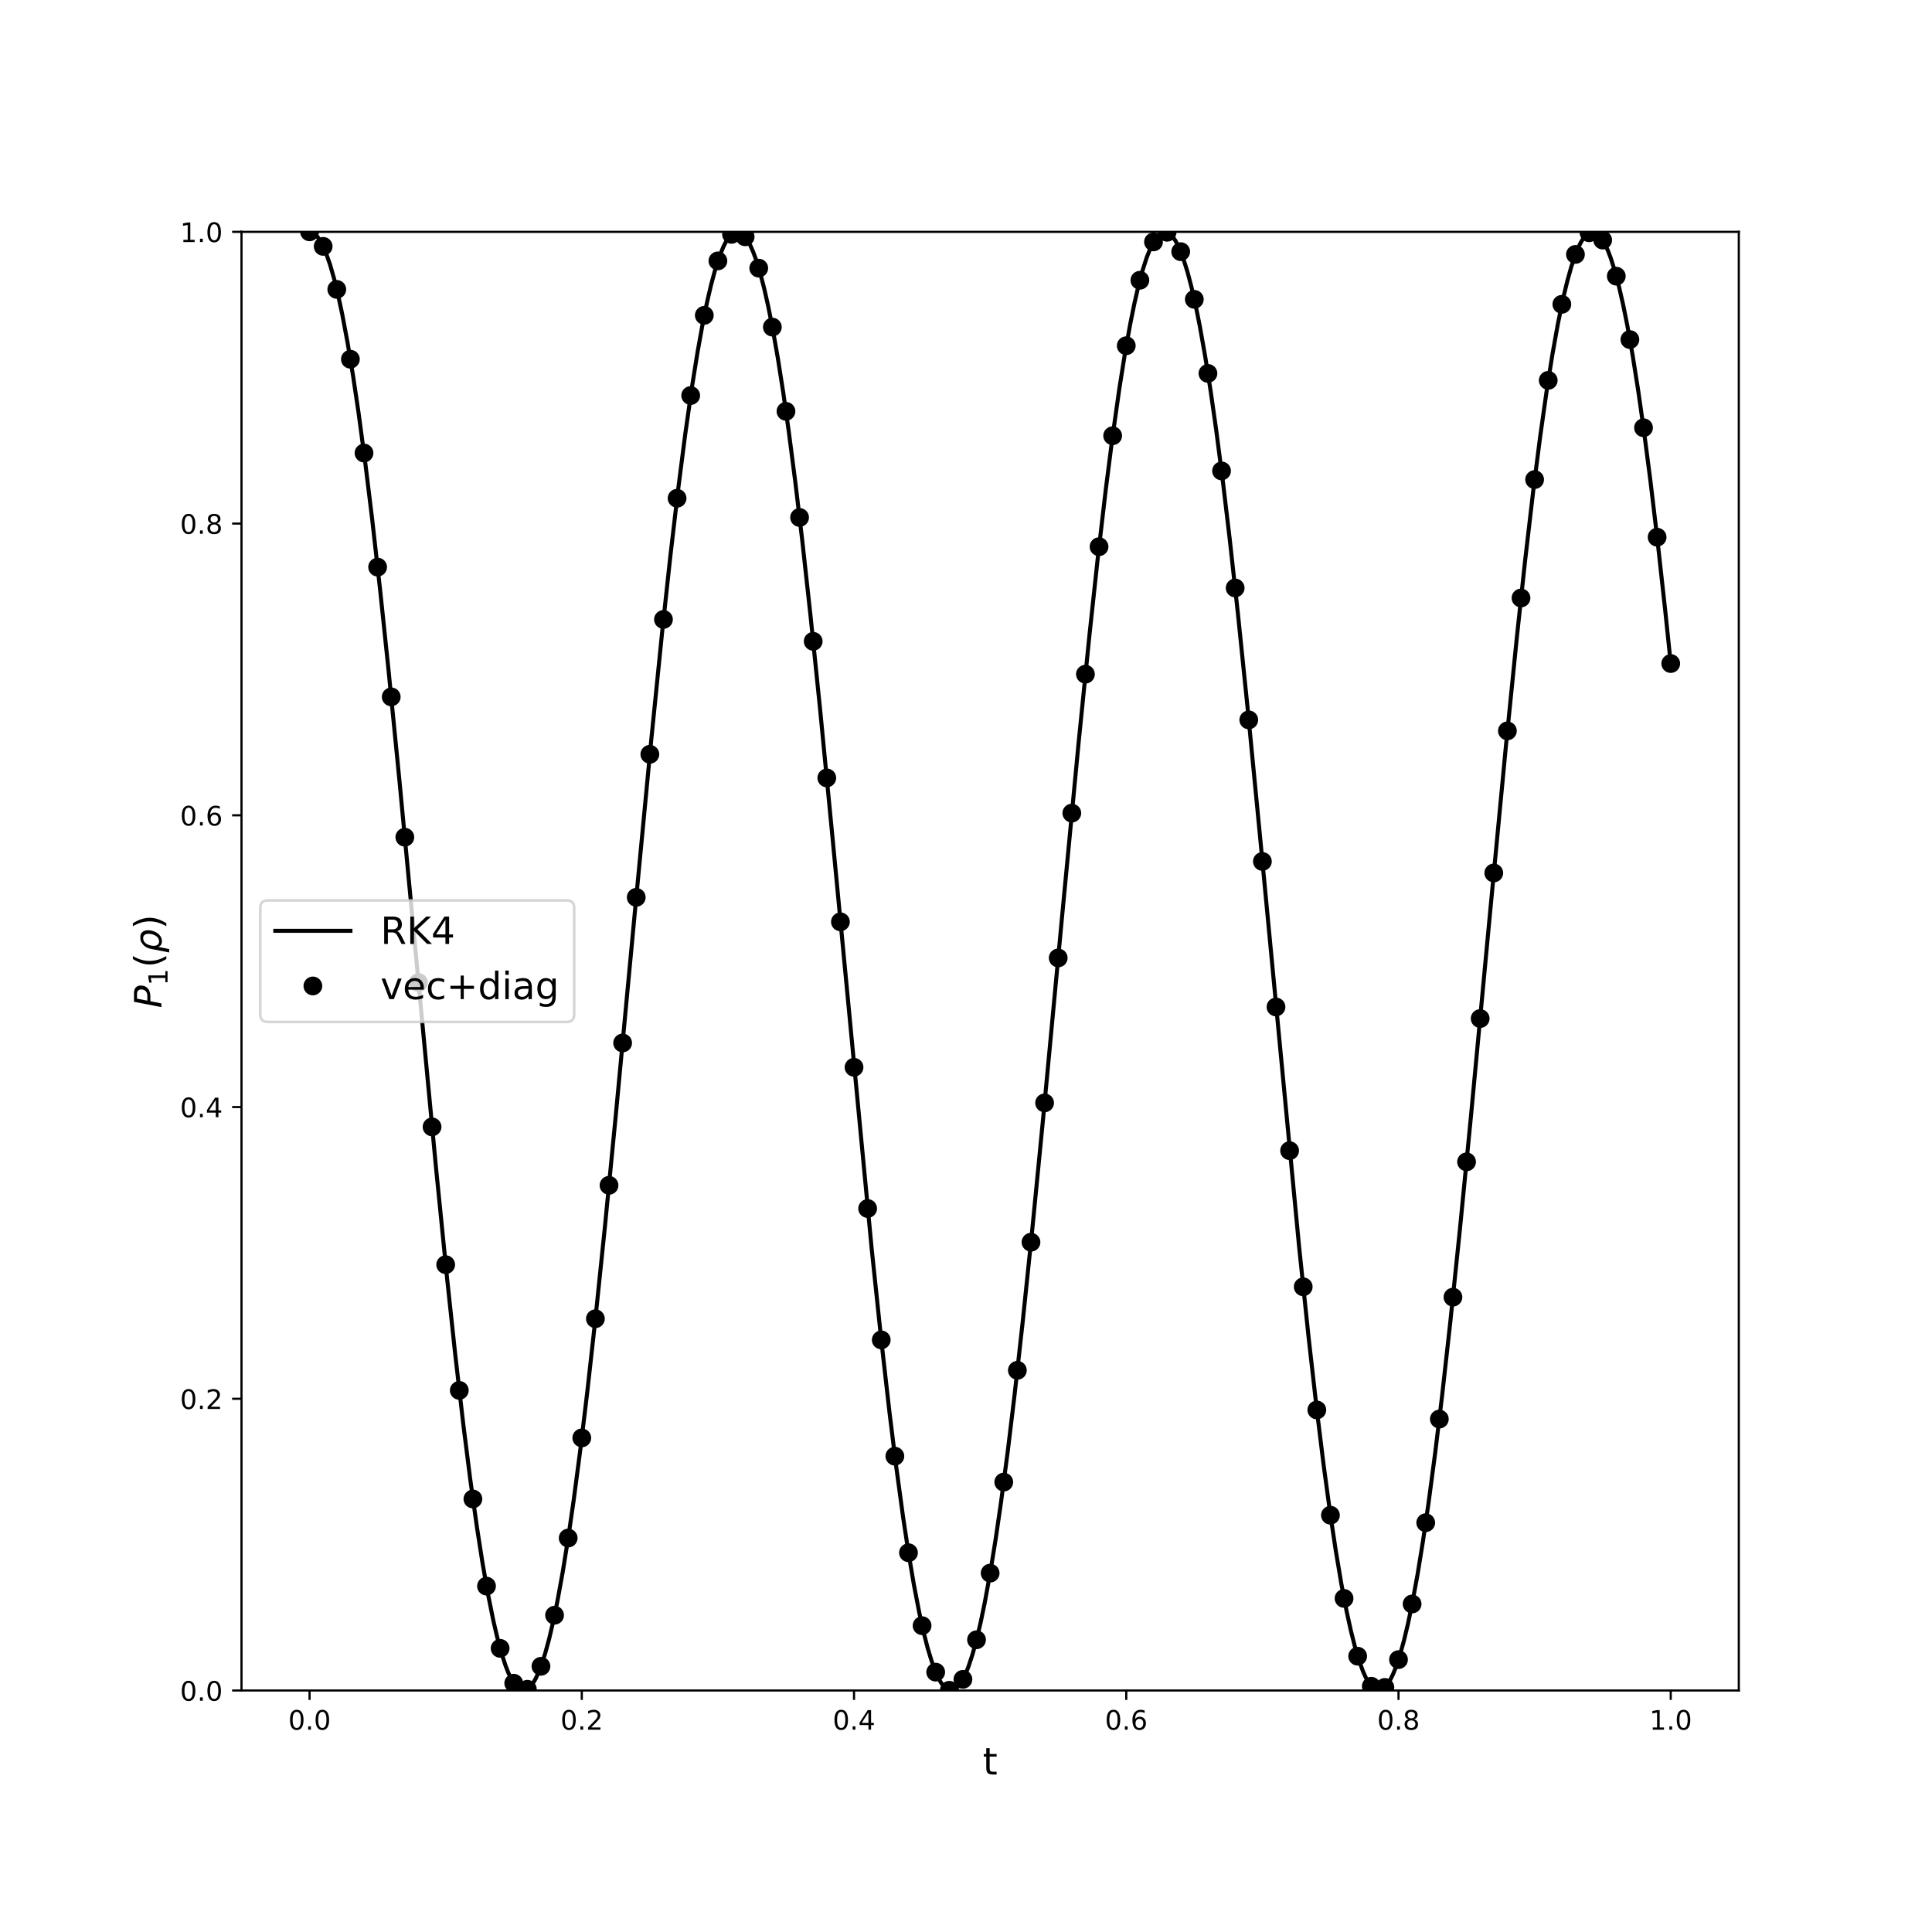 <?xml version="1.0" encoding="utf-8" standalone="no"?>
<!DOCTYPE svg PUBLIC "-//W3C//DTD SVG 1.1//EN"
  "http://www.w3.org/Graphics/SVG/1.1/DTD/svg11.dtd">
<!-- Created with matplotlib (https://matplotlib.org/) -->
<svg height="720pt" version="1.1" viewBox="0 0 720 720" width="720pt" xmlns="http://www.w3.org/2000/svg" xmlns:xlink="http://www.w3.org/1999/xlink">
 <defs>
  <style type="text/css">
*{stroke-linecap:butt;stroke-linejoin:round;}
  </style>
 </defs>
 <g id="figure_1">
  <g id="patch_1">
   <path d="M 0 720 
L 720 720 
L 720 0 
L 0 0 
z
" style="fill:#ffffff;"/>
  </g>
  <g id="axes_1">
   <g id="patch_2">
    <path d="M 90 630 
L 648 630 
L 648 86.4 
L 90 86.4 
z
" style="fill:#ffffff;"/>
   </g>
   <g id="matplotlib.axis_1">
    <g id="xtick_1">
     <g id="line2d_1">
      <defs>
       <path d="M 0 0 
L 0 3.5 
" id="m612bfecbbe" style="stroke:#000000;stroke-width:0.8;"/>
      </defs>
      <g>
       <use style="stroke:#000000;stroke-width:0.8;" x="115.364" xlink:href="#m612bfecbbe" y="630"/>
      </g>
     </g>
     <g id="text_1">
      <!-- 0.0 -->
      <defs>
       <path d="M 31.781 66.406 
Q 24.172 66.406 20.328 58.906 
Q 16.5 51.422 16.5 36.375 
Q 16.5 21.391 20.328 13.891 
Q 24.172 6.391 31.781 6.391 
Q 39.453 6.391 43.281 13.891 
Q 47.125 21.391 47.125 36.375 
Q 47.125 51.422 43.281 58.906 
Q 39.453 66.406 31.781 66.406 
z
M 31.781 74.219 
Q 44.047 74.219 50.516 64.516 
Q 56.984 54.828 56.984 36.375 
Q 56.984 17.969 50.516 8.266 
Q 44.047 -1.422 31.781 -1.422 
Q 19.531 -1.422 13.062 8.266 
Q 6.594 17.969 6.594 36.375 
Q 6.594 54.828 13.062 64.516 
Q 19.531 74.219 31.781 74.219 
z
" id="DejaVuSans-48"/>
       <path d="M 10.688 12.406 
L 21 12.406 
L 21 0 
L 10.688 0 
z
" id="DejaVuSans-46"/>
      </defs>
      <g transform="translate(107.412 644.598)scale(0.1 -0.1)">
       <use xlink:href="#DejaVuSans-48"/>
       <use x="63.623" xlink:href="#DejaVuSans-46"/>
       <use x="95.41" xlink:href="#DejaVuSans-48"/>
      </g>
     </g>
    </g>
    <g id="xtick_2">
     <g id="line2d_2">
      <g>
       <use style="stroke:#000000;stroke-width:0.8;" x="216.818" xlink:href="#m612bfecbbe" y="630"/>
      </g>
     </g>
     <g id="text_2">
      <!-- 0.2 -->
      <defs>
       <path d="M 19.188 8.297 
L 53.609 8.297 
L 53.609 0 
L 7.328 0 
L 7.328 8.297 
Q 12.938 14.109 22.625 23.891 
Q 32.328 33.688 34.812 36.531 
Q 39.547 41.844 41.422 45.531 
Q 43.312 49.219 43.312 52.781 
Q 43.312 58.594 39.234 62.25 
Q 35.156 65.922 28.609 65.922 
Q 23.969 65.922 18.812 64.312 
Q 13.672 62.703 7.812 59.422 
L 7.812 69.391 
Q 13.766 71.781 18.938 73 
Q 24.125 74.219 28.422 74.219 
Q 39.75 74.219 46.484 68.547 
Q 53.219 62.891 53.219 53.422 
Q 53.219 48.922 51.531 44.891 
Q 49.859 40.875 45.406 35.406 
Q 44.188 33.984 37.641 27.219 
Q 31.109 20.453 19.188 8.297 
z
" id="DejaVuSans-50"/>
      </defs>
      <g transform="translate(208.867 644.598)scale(0.1 -0.1)">
       <use xlink:href="#DejaVuSans-48"/>
       <use x="63.623" xlink:href="#DejaVuSans-46"/>
       <use x="95.41" xlink:href="#DejaVuSans-50"/>
      </g>
     </g>
    </g>
    <g id="xtick_3">
     <g id="line2d_3">
      <g>
       <use style="stroke:#000000;stroke-width:0.8;" x="318.273" xlink:href="#m612bfecbbe" y="630"/>
      </g>
     </g>
     <g id="text_3">
      <!-- 0.4 -->
      <defs>
       <path d="M 37.797 64.312 
L 12.891 25.391 
L 37.797 25.391 
z
M 35.203 72.906 
L 47.609 72.906 
L 47.609 25.391 
L 58.016 25.391 
L 58.016 17.188 
L 47.609 17.188 
L 47.609 0 
L 37.797 0 
L 37.797 17.188 
L 4.891 17.188 
L 4.891 26.703 
z
" id="DejaVuSans-52"/>
      </defs>
      <g transform="translate(310.321 644.598)scale(0.1 -0.1)">
       <use xlink:href="#DejaVuSans-48"/>
       <use x="63.623" xlink:href="#DejaVuSans-46"/>
       <use x="95.41" xlink:href="#DejaVuSans-52"/>
      </g>
     </g>
    </g>
    <g id="xtick_4">
     <g id="line2d_4">
      <g>
       <use style="stroke:#000000;stroke-width:0.8;" x="419.727" xlink:href="#m612bfecbbe" y="630"/>
      </g>
     </g>
     <g id="text_4">
      <!-- 0.6 -->
      <defs>
       <path d="M 33.016 40.375 
Q 26.375 40.375 22.484 35.828 
Q 18.609 31.297 18.609 23.391 
Q 18.609 15.531 22.484 10.953 
Q 26.375 6.391 33.016 6.391 
Q 39.656 6.391 43.531 10.953 
Q 47.406 15.531 47.406 23.391 
Q 47.406 31.297 43.531 35.828 
Q 39.656 40.375 33.016 40.375 
z
M 52.594 71.297 
L 52.594 62.312 
Q 48.875 64.062 45.094 64.984 
Q 41.312 65.922 37.594 65.922 
Q 27.828 65.922 22.672 59.328 
Q 17.531 52.734 16.797 39.406 
Q 19.672 43.656 24.016 45.922 
Q 28.375 48.188 33.594 48.188 
Q 44.578 48.188 50.953 41.516 
Q 57.328 34.859 57.328 23.391 
Q 57.328 12.156 50.688 5.359 
Q 44.047 -1.422 33.016 -1.422 
Q 20.359 -1.422 13.672 8.266 
Q 6.984 17.969 6.984 36.375 
Q 6.984 53.656 15.188 63.938 
Q 23.391 74.219 37.203 74.219 
Q 40.922 74.219 44.703 73.484 
Q 48.484 72.75 52.594 71.297 
z
" id="DejaVuSans-54"/>
      </defs>
      <g transform="translate(411.776 644.598)scale(0.1 -0.1)">
       <use xlink:href="#DejaVuSans-48"/>
       <use x="63.623" xlink:href="#DejaVuSans-46"/>
       <use x="95.41" xlink:href="#DejaVuSans-54"/>
      </g>
     </g>
    </g>
    <g id="xtick_5">
     <g id="line2d_5">
      <g>
       <use style="stroke:#000000;stroke-width:0.8;" x="521.182" xlink:href="#m612bfecbbe" y="630"/>
      </g>
     </g>
     <g id="text_5">
      <!-- 0.8 -->
      <defs>
       <path d="M 31.781 34.625 
Q 24.75 34.625 20.719 30.859 
Q 16.703 27.094 16.703 20.516 
Q 16.703 13.922 20.719 10.156 
Q 24.75 6.391 31.781 6.391 
Q 38.812 6.391 42.859 10.172 
Q 46.922 13.969 46.922 20.516 
Q 46.922 27.094 42.891 30.859 
Q 38.875 34.625 31.781 34.625 
z
M 21.922 38.812 
Q 15.578 40.375 12.031 44.719 
Q 8.5 49.078 8.5 55.328 
Q 8.5 64.062 14.719 69.141 
Q 20.953 74.219 31.781 74.219 
Q 42.672 74.219 48.875 69.141 
Q 55.078 64.062 55.078 55.328 
Q 55.078 49.078 51.531 44.719 
Q 48 40.375 41.703 38.812 
Q 48.828 37.156 52.797 32.312 
Q 56.781 27.484 56.781 20.516 
Q 56.781 9.906 50.312 4.234 
Q 43.844 -1.422 31.781 -1.422 
Q 19.734 -1.422 13.25 4.234 
Q 6.781 9.906 6.781 20.516 
Q 6.781 27.484 10.781 32.312 
Q 14.797 37.156 21.922 38.812 
z
M 18.312 54.391 
Q 18.312 48.734 21.844 45.562 
Q 25.391 42.391 31.781 42.391 
Q 38.141 42.391 41.719 45.562 
Q 45.312 48.734 45.312 54.391 
Q 45.312 60.062 41.719 63.234 
Q 38.141 66.406 31.781 66.406 
Q 25.391 66.406 21.844 63.234 
Q 18.312 60.062 18.312 54.391 
z
" id="DejaVuSans-56"/>
      </defs>
      <g transform="translate(513.23 644.598)scale(0.1 -0.1)">
       <use xlink:href="#DejaVuSans-48"/>
       <use x="63.623" xlink:href="#DejaVuSans-46"/>
       <use x="95.41" xlink:href="#DejaVuSans-56"/>
      </g>
     </g>
    </g>
    <g id="xtick_6">
     <g id="line2d_6">
      <g>
       <use style="stroke:#000000;stroke-width:0.8;" x="622.636" xlink:href="#m612bfecbbe" y="630"/>
      </g>
     </g>
     <g id="text_6">
      <!-- 1.0 -->
      <defs>
       <path d="M 12.406 8.297 
L 28.516 8.297 
L 28.516 63.922 
L 10.984 60.406 
L 10.984 69.391 
L 28.422 72.906 
L 38.281 72.906 
L 38.281 8.297 
L 54.391 8.297 
L 54.391 0 
L 12.406 0 
z
" id="DejaVuSans-49"/>
      </defs>
      <g transform="translate(614.685 644.598)scale(0.1 -0.1)">
       <use xlink:href="#DejaVuSans-49"/>
       <use x="63.623" xlink:href="#DejaVuSans-46"/>
       <use x="95.41" xlink:href="#DejaVuSans-48"/>
      </g>
     </g>
    </g>
    <g id="text_7">
     <!-- t -->
     <defs>
      <path d="M 18.312 70.219 
L 18.312 54.688 
L 36.812 54.688 
L 36.812 47.703 
L 18.312 47.703 
L 18.312 18.016 
Q 18.312 11.328 20.141 9.422 
Q 21.969 7.516 27.594 7.516 
L 36.812 7.516 
L 36.812 0 
L 27.594 0 
Q 17.188 0 13.234 3.875 
Q 9.281 7.766 9.281 18.016 
L 9.281 47.703 
L 2.688 47.703 
L 2.688 54.688 
L 9.281 54.688 
L 9.281 70.219 
z
" id="DejaVuSans-116"/>
     </defs>
     <g transform="translate(366.256 661.316)scale(0.14 -0.14)">
      <use xlink:href="#DejaVuSans-116"/>
     </g>
    </g>
   </g>
   <g id="matplotlib.axis_2">
    <g id="ytick_1">
     <g id="line2d_7">
      <defs>
       <path d="M 0 0 
L -3.5 0 
" id="m721c0752c5" style="stroke:#000000;stroke-width:0.8;"/>
      </defs>
      <g>
       <use style="stroke:#000000;stroke-width:0.8;" x="90" xlink:href="#m721c0752c5" y="630"/>
      </g>
     </g>
     <g id="text_8">
      <!-- 0.0 -->
      <g transform="translate(67.097 633.799)scale(0.1 -0.1)">
       <use xlink:href="#DejaVuSans-48"/>
       <use x="63.623" xlink:href="#DejaVuSans-46"/>
       <use x="95.41" xlink:href="#DejaVuSans-48"/>
      </g>
     </g>
    </g>
    <g id="ytick_2">
     <g id="line2d_8">
      <g>
       <use style="stroke:#000000;stroke-width:0.8;" x="90" xlink:href="#m721c0752c5" y="521.28"/>
      </g>
     </g>
     <g id="text_9">
      <!-- 0.2 -->
      <g transform="translate(67.097 525.079)scale(0.1 -0.1)">
       <use xlink:href="#DejaVuSans-48"/>
       <use x="63.623" xlink:href="#DejaVuSans-46"/>
       <use x="95.41" xlink:href="#DejaVuSans-50"/>
      </g>
     </g>
    </g>
    <g id="ytick_3">
     <g id="line2d_9">
      <g>
       <use style="stroke:#000000;stroke-width:0.8;" x="90" xlink:href="#m721c0752c5" y="412.56"/>
      </g>
     </g>
     <g id="text_10">
      <!-- 0.4 -->
      <g transform="translate(67.097 416.359)scale(0.1 -0.1)">
       <use xlink:href="#DejaVuSans-48"/>
       <use x="63.623" xlink:href="#DejaVuSans-46"/>
       <use x="95.41" xlink:href="#DejaVuSans-52"/>
      </g>
     </g>
    </g>
    <g id="ytick_4">
     <g id="line2d_10">
      <g>
       <use style="stroke:#000000;stroke-width:0.8;" x="90" xlink:href="#m721c0752c5" y="303.84"/>
      </g>
     </g>
     <g id="text_11">
      <!-- 0.6 -->
      <g transform="translate(67.097 307.639)scale(0.1 -0.1)">
       <use xlink:href="#DejaVuSans-48"/>
       <use x="63.623" xlink:href="#DejaVuSans-46"/>
       <use x="95.41" xlink:href="#DejaVuSans-54"/>
      </g>
     </g>
    </g>
    <g id="ytick_5">
     <g id="line2d_11">
      <g>
       <use style="stroke:#000000;stroke-width:0.8;" x="90" xlink:href="#m721c0752c5" y="195.12"/>
      </g>
     </g>
     <g id="text_12">
      <!-- 0.8 -->
      <g transform="translate(67.097 198.919)scale(0.1 -0.1)">
       <use xlink:href="#DejaVuSans-48"/>
       <use x="63.623" xlink:href="#DejaVuSans-46"/>
       <use x="95.41" xlink:href="#DejaVuSans-56"/>
      </g>
     </g>
    </g>
    <g id="ytick_6">
     <g id="line2d_12">
      <g>
       <use style="stroke:#000000;stroke-width:0.8;" x="90" xlink:href="#m721c0752c5" y="86.4"/>
      </g>
     </g>
     <g id="text_13">
      <!-- 1.0 -->
      <g transform="translate(67.097 90.199)scale(0.1 -0.1)">
       <use xlink:href="#DejaVuSans-49"/>
       <use x="63.623" xlink:href="#DejaVuSans-46"/>
       <use x="95.41" xlink:href="#DejaVuSans-48"/>
      </g>
     </g>
    </g>
    <g id="text_14">
     <!-- $P_1(\rho)$ -->
     <defs>
      <path d="M 16.891 72.906 
L 39.703 72.906 
Q 49.656 72.906 54.875 68.266 
Q 60.109 63.625 60.109 54.688 
Q 60.109 42.672 52.391 35.984 
Q 44.672 29.297 30.719 29.297 
L 18.312 29.297 
L 12.594 0 
L 2.688 0 
z
M 25.203 64.797 
L 19.922 37.406 
L 32.328 37.406 
Q 40.719 37.406 45.203 41.703 
Q 49.703 46 49.703 54 
Q 49.703 59.125 46.656 61.953 
Q 43.609 64.797 38.094 64.797 
z
" id="DejaVuSans-Oblique-80"/>
      <path d="M 31 75.875 
Q 24.469 64.656 21.281 53.656 
Q 18.109 42.672 18.109 31.391 
Q 18.109 20.125 21.312 9.062 
Q 24.516 -2 31 -13.188 
L 23.188 -13.188 
Q 15.875 -1.703 12.234 9.375 
Q 8.594 20.453 8.594 31.391 
Q 8.594 42.281 12.203 53.312 
Q 15.828 64.359 23.188 75.875 
z
" id="DejaVuSans-40"/>
      <path d="M 18.797 44.922 
Q 22.703 49.906 30.953 54.297 
Q 34.188 56 43.062 56 
Q 53.031 56 57.719 48.094 
Q 62.406 40.188 59.906 27.297 
Q 57.375 14.406 49.609 6.484 
Q 41.844 -1.422 31.891 -1.422 
Q 25.875 -1.422 22.016 0.984 
Q 18.172 3.328 16.312 8.203 
L 10.641 -20.797 
L 1.609 -20.797 
L 10.891 26.812 
Q 13.094 38.094 18.797 44.922 
z
M 50.594 27.297 
Q 52.484 37.203 49.516 42.875 
Q 46.531 48.484 39.406 48.484 
Q 32.281 48.484 27.094 42.875 
Q 21.922 37.203 20.016 27.297 
Q 18.062 17.391 21.047 11.719 
Q 24.031 6.109 31.156 6.109 
Q 38.281 6.109 43.453 11.719 
Q 48.641 17.391 50.594 27.297 
z
" id="DejaVuSans-Oblique-961"/>
      <path d="M 8.016 75.875 
L 15.828 75.875 
Q 23.141 64.359 26.781 53.312 
Q 30.422 42.281 30.422 31.391 
Q 30.422 20.453 26.781 9.375 
Q 23.141 -1.703 15.828 -13.188 
L 8.016 -13.188 
Q 14.5 -2 17.703 9.062 
Q 20.906 20.125 20.906 31.391 
Q 20.906 42.672 17.703 53.656 
Q 14.5 64.656 8.016 75.875 
z
" id="DejaVuSans-41"/>
     </defs>
     <g transform="translate(60.157 375.7)rotate(-90)scale(0.14 -0.14)">
      <use transform="translate(0 0.125)" xlink:href="#DejaVuSans-Oblique-80"/>
      <use transform="translate(60.303 -16.281)scale(0.7)" xlink:href="#DejaVuSans-49"/>
      <use transform="translate(107.573 0.125)" xlink:href="#DejaVuSans-40"/>
      <use transform="translate(146.587 0.125)" xlink:href="#DejaVuSans-Oblique-961"/>
      <use transform="translate(210.063 0.125)" xlink:href="#DejaVuSans-41"/>
     </g>
    </g>
   </g>
   <g id="line2d_13">
    <path clip-path="url(#pa992b25afa)" d="M 115.364 86.4 
L 116.378 86.617 
L 117.393 87.269 
L 118.407 88.355 
L 119.422 89.872 
L 120.436 91.818 
L 121.451 94.19 
L 122.973 98.54 
L 124.495 103.823 
L 126.016 110.022 
L 127.538 117.115 
L 129.567 127.916 
L 131.596 140.19 
L 133.625 153.859 
L 136.162 172.772 
L 138.698 193.538 
L 141.742 220.609 
L 144.785 249.66 
L 148.844 290.746 
L 154.424 349.831 
L 162.54 435.714 
L 166.598 476.229 
L 169.642 504.69 
L 172.685 531.044 
L 175.222 551.122 
L 177.758 569.272 
L 179.787 582.282 
L 181.816 593.858 
L 183.845 603.927 
L 185.367 610.45 
L 186.889 616.066 
L 188.411 620.753 
L 189.425 623.354 
L 190.44 625.531 
L 191.455 627.28 
L 192.469 628.599 
L 193.484 629.485 
L 194.498 629.937 
L 195.513 629.954 
L 196.527 629.537 
L 197.542 628.685 
L 198.556 627.401 
L 199.571 625.686 
L 200.585 623.543 
L 201.6 620.976 
L 203.122 616.338 
L 204.644 610.771 
L 206.165 604.296 
L 207.687 596.934 
L 209.716 585.787 
L 211.745 573.185 
L 213.775 559.207 
L 216.311 539.939 
L 218.847 518.854 
L 221.891 491.453 
L 225.442 457.092 
L 229.5 415.494 
L 236.602 339.837 
L 242.689 275.904 
L 246.747 235.685 
L 249.791 207.521 
L 252.835 181.525 
L 255.371 161.787 
L 257.907 144.012 
L 259.936 131.325 
L 261.965 120.089 
L 263.487 112.659 
L 265.009 106.111 
L 266.531 100.471 
L 268.053 95.759 
L 269.575 91.991 
L 270.589 90.011 
L 271.604 88.46 
L 272.618 87.34 
L 273.633 86.653 
L 274.647 86.401 
L 275.662 86.584 
L 276.676 87.201 
L 277.691 88.252 
L 278.705 89.735 
L 279.72 91.647 
L 280.735 93.986 
L 281.749 96.747 
L 283.271 101.672 
L 284.793 107.52 
L 286.315 114.27 
L 287.836 121.898 
L 289.865 133.386 
L 291.895 146.312 
L 293.924 160.594 
L 296.46 180.212 
L 298.996 201.609 
L 302.04 229.33 
L 305.591 263.985 
L 310.156 311.15 
L 324.867 465.549 
L 328.418 499.343 
L 331.462 526.134 
L 333.998 546.631 
L 336.535 565.245 
L 338.564 578.655 
L 340.593 590.655 
L 342.622 601.168 
L 344.144 608.036 
L 345.665 614.005 
L 347.187 619.053 
L 348.709 623.162 
L 349.724 625.373 
L 350.738 627.156 
L 351.753 628.509 
L 352.767 629.43 
L 353.782 629.917 
L 354.796 629.969 
L 355.811 629.586 
L 356.825 628.769 
L 357.84 627.519 
L 358.855 625.838 
L 359.869 623.729 
L 360.884 621.196 
L 362.405 616.608 
L 363.927 611.09 
L 365.449 604.662 
L 366.971 597.347 
L 369 586.26 
L 371.029 573.714 
L 373.058 559.789 
L 375.595 540.581 
L 378.131 519.551 
L 381.175 492.207 
L 384.725 457.898 
L 388.784 416.34 
L 395.885 340.701 
L 401.973 276.729 
L 406.031 236.458 
L 409.075 208.242 
L 412.118 182.183 
L 414.655 162.386 
L 417.191 144.546 
L 419.22 131.803 
L 421.249 120.508 
L 422.771 113.031 
L 424.293 106.436 
L 425.815 100.748 
L 427.336 95.986 
L 428.858 92.167 
L 429.873 90.153 
L 430.887 88.567 
L 431.902 87.413 
L 432.916 86.692 
L 433.931 86.406 
L 434.945 86.554 
L 435.96 87.136 
L 436.975 88.153 
L 437.989 89.601 
L 439.004 91.479 
L 440.018 93.784 
L 441.033 96.512 
L 442.555 101.387 
L 444.076 107.186 
L 445.598 113.889 
L 447.12 121.471 
L 449.149 132.901 
L 451.178 145.771 
L 453.207 160.001 
L 455.744 179.559 
L 458.28 200.902 
L 461.324 228.568 
L 464.875 263.173 
L 469.44 310.298 
L 484.151 464.753 
L 487.702 498.602 
L 490.745 525.453 
L 493.282 546.006 
L 495.818 564.683 
L 497.847 578.148 
L 499.876 590.205 
L 501.905 600.778 
L 503.427 607.694 
L 504.949 613.711 
L 506.471 618.808 
L 507.993 622.968 
L 509.007 625.213 
L 510.022 627.03 
L 511.036 628.417 
L 512.051 629.373 
L 513.065 629.894 
L 514.08 629.98 
L 515.095 629.632 
L 516.109 628.85 
L 517.124 627.634 
L 518.138 625.988 
L 519.153 623.913 
L 520.167 621.413 
L 521.689 616.875 
L 523.211 611.406 
L 524.733 605.026 
L 526.255 597.757 
L 528.284 586.729 
L 530.313 574.24 
L 532.342 560.369 
L 534.878 541.222 
L 537.415 520.247 
L 540.458 492.959 
L 544.009 458.703 
L 548.067 417.186 
L 555.169 341.565 
L 561.256 277.556 
L 565.315 237.233 
L 568.358 208.965 
L 571.402 182.844 
L 573.938 162.988 
L 576.475 145.082 
L 578.504 132.283 
L 580.533 120.929 
L 582.562 111.093 
L 584.084 104.75 
L 585.605 99.319 
L 587.127 94.82 
L 588.142 92.346 
L 589.156 90.298 
L 590.171 88.678 
L 591.185 87.489 
L 592.2 86.734 
L 593.215 86.412 
L 594.229 86.526 
L 595.244 87.074 
L 596.258 88.056 
L 597.273 89.47 
L 598.287 91.314 
L 599.302 93.585 
L 600.316 96.279 
L 601.838 101.105 
L 603.36 106.856 
L 604.882 113.511 
L 606.404 121.047 
L 608.433 132.417 
L 610.462 145.232 
L 612.491 159.409 
L 615.027 178.907 
L 617.564 200.197 
L 620.607 227.808 
L 622.636 247.283 
L 622.636 247.283 
" style="fill:none;stroke:#000000;stroke-linecap:square;stroke-width:1.5;"/>
   </g>
   <g id="line2d_14">
    <defs>
     <path d="M 0 3 
C 0.796 3 1.559 2.684 2.121 2.121 
C 2.684 1.559 3 0.796 3 0 
C 3 -0.796 2.684 -1.559 2.121 -2.121 
C 1.559 -2.684 0.796 -3 0 -3 
C -0.796 -3 -1.559 -2.684 -2.121 -2.121 
C -2.684 -1.559 -3 -0.796 -3 0 
C -3 0.796 -2.684 1.559 -2.121 2.121 
C -1.559 2.684 -0.796 3 0 3 
z
" id="me3d1d64c4e" style="stroke:#000000;"/>
    </defs>
    <g clip-path="url(#pa992b25afa)">
     <use style="stroke:#000000;" x="115.364" xlink:href="#me3d1d64c4e" y="86.4"/>
     <use style="stroke:#000000;" x="120.436" xlink:href="#me3d1d64c4e" y="91.818"/>
     <use style="stroke:#000000;" x="125.509" xlink:href="#me3d1d64c4e" y="107.856"/>
     <use style="stroke:#000000;" x="130.582" xlink:href="#me3d1d64c4e" y="133.874"/>
     <use style="stroke:#000000;" x="135.655" xlink:href="#me3d1d64c4e" y="168.835"/>
     <use style="stroke:#000000;" x="140.727" xlink:href="#me3d1d64c4e" y="211.346"/>
     <use style="stroke:#000000;" x="145.8" xlink:href="#me3d1d64c4e" y="259.711"/>
     <use style="stroke:#000000;" x="150.873" xlink:href="#me3d1d64c4e" y="312.003"/>
     <use style="stroke:#000000;" x="155.945" xlink:href="#me3d1d64c4e" y="366.136"/>
     <use style="stroke:#000000;" x="161.018" xlink:href="#me3d1d64c4e" y="419.954"/>
     <use style="stroke:#000000;" x="166.091" xlink:href="#me3d1d64c4e" y="471.309"/>
     <use style="stroke:#000000;" x="171.164" xlink:href="#me3d1d64c4e" y="518.155"/>
     <use style="stroke:#000000;" x="176.236" xlink:href="#me3d1d64c4e" y="558.624"/>
     <use style="stroke:#000000;" x="181.309" xlink:href="#me3d1d64c4e" y="591.102"/>
     <use style="stroke:#000000;" x="186.382" xlink:href="#me3d1d64c4e" y="614.296"/>
     <use style="stroke:#000000;" x="191.455" xlink:href="#me3d1d64c4e" y="627.28"/>
     <use style="stroke:#000000;" x="196.527" xlink:href="#me3d1d64c4e" y="629.537"/>
     <use style="stroke:#000000;" x="201.6" xlink:href="#me3d1d64c4e" y="620.976"/>
     <use style="stroke:#000000;" x="206.673" xlink:href="#me3d1d64c4e" y="601.939"/>
     <use style="stroke:#000000;" x="211.745" xlink:href="#me3d1d64c4e" y="573.185"/>
     <use style="stroke:#000000;" x="216.818" xlink:href="#me3d1d64c4e" y="535.86"/>
     <use style="stroke:#000000;" x="221.891" xlink:href="#me3d1d64c4e" y="491.453"/>
     <use style="stroke:#000000;" x="226.964" xlink:href="#me3d1d64c4e" y="441.733"/>
     <use style="stroke:#000000;" x="232.036" xlink:href="#me3d1d64c4e" y="388.683"/>
     <use style="stroke:#000000;" x="237.109" xlink:href="#me3d1d64c4e" y="334.418"/>
     <use style="stroke:#000000;" x="242.182" xlink:href="#me3d1d64c4e" y="281.101"/>
     <use style="stroke:#000000;" x="247.255" xlink:href="#me3d1d64c4e" y="230.857"/>
     <use style="stroke:#000000;" x="252.327" xlink:href="#me3d1d64c4e" y="185.69"/>
     <use style="stroke:#000000;" x="257.4" xlink:href="#me3d1d64c4e" y="147.401"/>
     <use style="stroke:#000000;" x="262.473" xlink:href="#me3d1d64c4e" y="117.516"/>
     <use style="stroke:#000000;" x="267.545" xlink:href="#me3d1d64c4e" y="97.226"/>
     <use style="stroke:#000000;" x="272.618" xlink:href="#me3d1d64c4e" y="87.34"/>
     <use style="stroke:#000000;" x="277.691" xlink:href="#me3d1d64c4e" y="88.252"/>
     <use style="stroke:#000000;" x="282.764" xlink:href="#me3d1d64c4e" y="99.927"/>
     <use style="stroke:#000000;" x="287.836" xlink:href="#me3d1d64c4e" y="121.898"/>
     <use style="stroke:#000000;" x="292.909" xlink:href="#me3d1d64c4e" y="153.289"/>
     <use style="stroke:#000000;" x="297.982" xlink:href="#me3d1d64c4e" y="192.85"/>
     <use style="stroke:#000000;" x="303.055" xlink:href="#me3d1d64c4e" y="239.003"/>
     <use style="stroke:#000000;" x="308.127" xlink:href="#me3d1d64c4e" y="289.908"/>
     <use style="stroke:#000000;" x="313.2" xlink:href="#me3d1d64c4e" y="343.535"/>
     <use style="stroke:#000000;" x="318.273" xlink:href="#me3d1d64c4e" y="397.747"/>
     <use style="stroke:#000000;" x="323.345" xlink:href="#me3d1d64c4e" y="450.382"/>
     <use style="stroke:#000000;" x="328.418" xlink:href="#me3d1d64c4e" y="499.343"/>
     <use style="stroke:#000000;" x="333.491" xlink:href="#me3d1d64c4e" y="542.676"/>
     <use style="stroke:#000000;" x="338.564" xlink:href="#me3d1d64c4e" y="578.655"/>
     <use style="stroke:#000000;" x="343.636" xlink:href="#me3d1d64c4e" y="605.845"/>
     <use style="stroke:#000000;" x="348.709" xlink:href="#me3d1d64c4e" y="623.162"/>
     <use style="stroke:#000000;" x="353.782" xlink:href="#me3d1d64c4e" y="629.917"/>
     <use style="stroke:#000000;" x="358.855" xlink:href="#me3d1d64c4e" y="625.838"/>
     <use style="stroke:#000000;" x="363.927" xlink:href="#me3d1d64c4e" y="611.09"/>
     <use style="stroke:#000000;" x="369" xlink:href="#me3d1d64c4e" y="586.26"/>
     <use style="stroke:#000000;" x="374.073" xlink:href="#me3d1d64c4e" y="552.337"/>
     <use style="stroke:#000000;" x="379.145" xlink:href="#me3d1d64c4e" y="510.676"/>
     <use style="stroke:#000000;" x="384.218" xlink:href="#me3d1d64c4e" y="462.935"/>
     <use style="stroke:#000000;" x="389.291" xlink:href="#me3d1d64c4e" y="411.019"/>
     <use style="stroke:#000000;" x="394.364" xlink:href="#me3d1d64c4e" y="356.997"/>
     <use style="stroke:#000000;" x="399.436" xlink:href="#me3d1d64c4e" y="303.023"/>
     <use style="stroke:#000000;" x="404.509" xlink:href="#me3d1d64c4e" y="251.249"/>
     <use style="stroke:#000000;" x="409.582" xlink:href="#me3d1d64c4e" y="203.739"/>
     <use style="stroke:#000000;" x="414.655" xlink:href="#me3d1d64c4e" y="162.386"/>
     <use style="stroke:#000000;" x="419.727" xlink:href="#me3d1d64c4e" y="128.84"/>
     <use style="stroke:#000000;" x="424.8" xlink:href="#me3d1d64c4e" y="104.438"/>
     <use style="stroke:#000000;" x="429.873" xlink:href="#me3d1d64c4e" y="90.153"/>
     <use style="stroke:#000000;" x="434.945" xlink:href="#me3d1d64c4e" y="86.554"/>
     <use style="stroke:#000000;" x="440.018" xlink:href="#me3d1d64c4e" y="93.784"/>
     <use style="stroke:#000000;" x="445.091" xlink:href="#me3d1d64c4e" y="111.556"/>
     <use style="stroke:#000000;" x="450.164" xlink:href="#me3d1d64c4e" y="139.161"/>
     <use style="stroke:#000000;" x="455.236" xlink:href="#me3d1d64c4e" y="175.498"/>
     <use style="stroke:#000000;" x="460.309" xlink:href="#me3d1d64c4e" y="219.119"/>
     <use style="stroke:#000000;" x="465.382" xlink:href="#me3d1d64c4e" y="268.285"/>
     <use style="stroke:#000000;" x="470.455" xlink:href="#me3d1d64c4e" y="321.035"/>
     <use style="stroke:#000000;" x="475.527" xlink:href="#me3d1d64c4e" y="375.267"/>
     <use style="stroke:#000000;" x="480.6" xlink:href="#me3d1d64c4e" y="428.818"/>
     <use style="stroke:#000000;" x="485.673" xlink:href="#me3d1d64c4e" y="479.555"/>
     <use style="stroke:#000000;" x="490.745" xlink:href="#me3d1d64c4e" y="525.453"/>
     <use style="stroke:#000000;" x="495.818" xlink:href="#me3d1d64c4e" y="564.683"/>
     <use style="stroke:#000000;" x="500.891" xlink:href="#me3d1d64c4e" y="595.682"/>
     <use style="stroke:#000000;" x="505.964" xlink:href="#me3d1d64c4e" y="617.213"/>
     <use style="stroke:#000000;" x="511.036" xlink:href="#me3d1d64c4e" y="628.417"/>
     <use style="stroke:#000000;" x="516.109" xlink:href="#me3d1d64c4e" y="628.85"/>
     <use style="stroke:#000000;" x="521.182" xlink:href="#me3d1d64c4e" y="618.492"/>
     <use style="stroke:#000000;" x="526.255" xlink:href="#me3d1d64c4e" y="597.757"/>
     <use style="stroke:#000000;" x="531.327" xlink:href="#me3d1d64c4e" y="567.472"/>
     <use style="stroke:#000000;" x="536.4" xlink:href="#me3d1d64c4e" y="528.844"/>
     <use style="stroke:#000000;" x="541.473" xlink:href="#me3d1d64c4e" y="483.412"/>
     <use style="stroke:#000000;" x="546.545" xlink:href="#me3d1d64c4e" y="432.989"/>
     <use style="stroke:#000000;" x="551.618" xlink:href="#me3d1d64c4e" y="379.585"/>
     <use style="stroke:#000000;" x="556.691" xlink:href="#me3d1d64c4e" y="325.328"/>
     <use style="stroke:#000000;" x="561.764" xlink:href="#me3d1d64c4e" y="272.381"/>
     <use style="stroke:#000000;" x="566.836" xlink:href="#me3d1d64c4e" y="222.856"/>
     <use style="stroke:#000000;" x="571.909" xlink:href="#me3d1d64c4e" y="178.726"/>
     <use style="stroke:#000000;" x="576.982" xlink:href="#me3d1d64c4e" y="141.751"/>
     <use style="stroke:#000000;" x="582.055" xlink:href="#me3d1d64c4e" y="113.406"/>
     <use style="stroke:#000000;" x="587.127" xlink:href="#me3d1d64c4e" y="94.82"/>
     <use style="stroke:#000000;" x="592.2" xlink:href="#me3d1d64c4e" y="86.734"/>
     <use style="stroke:#000000;" x="597.273" xlink:href="#me3d1d64c4e" y="89.47"/>
     <use style="stroke:#000000;" x="602.345" xlink:href="#me3d1d64c4e" y="102.92"/>
     <use style="stroke:#000000;" x="607.418" xlink:href="#me3d1d64c4e" y="126.547"/>
     <use style="stroke:#000000;" x="612.491" xlink:href="#me3d1d64c4e" y="159.409"/>
     <use style="stroke:#000000;" x="617.564" xlink:href="#me3d1d64c4e" y="200.197"/>
     <use style="stroke:#000000;" x="622.636" xlink:href="#me3d1d64c4e" y="247.283"/>
    </g>
   </g>
   <g id="patch_3">
    <path d="M 90 630 
L 90 86.4 
" style="fill:none;stroke:#000000;stroke-linecap:square;stroke-linejoin:miter;stroke-width:0.8;"/>
   </g>
   <g id="patch_4">
    <path d="M 648 630 
L 648 86.4 
" style="fill:none;stroke:#000000;stroke-linecap:square;stroke-linejoin:miter;stroke-width:0.8;"/>
   </g>
   <g id="patch_5">
    <path d="M 90 630 
L 648 630 
" style="fill:none;stroke:#000000;stroke-linecap:square;stroke-linejoin:miter;stroke-width:0.8;"/>
   </g>
   <g id="patch_6">
    <path d="M 90 86.4 
L 648 86.4 
" style="fill:none;stroke:#000000;stroke-linecap:square;stroke-linejoin:miter;stroke-width:0.8;"/>
   </g>
   <g id="legend_1">
    <g id="patch_7">
     <path d="M 99.8 380.849 
L 211.174 380.849 
Q 213.974 380.849 213.974 378.049 
L 213.974 338.351 
Q 213.974 335.551 211.174 335.551 
L 99.8 335.551 
Q 97 335.551 97 338.351 
L 97 378.049 
Q 97 380.849 99.8 380.849 
z
" style="fill:#ffffff;opacity:0.8;stroke:#cccccc;stroke-linejoin:miter;"/>
    </g>
    <g id="line2d_15">
     <path d="M 102.6 346.888 
L 130.6 346.888 
" style="fill:none;stroke:#000000;stroke-linecap:square;stroke-width:1.5;"/>
    </g>
    <g id="line2d_16"/>
    <g id="text_15">
     <!-- RK4 -->
     <defs>
      <path d="M 44.391 34.188 
Q 47.562 33.109 50.562 29.594 
Q 53.562 26.078 56.594 19.922 
L 66.609 0 
L 56 0 
L 46.688 18.703 
Q 43.062 26.031 39.672 28.422 
Q 36.281 30.812 30.422 30.812 
L 19.672 30.812 
L 19.672 0 
L 9.812 0 
L 9.812 72.906 
L 32.078 72.906 
Q 44.578 72.906 50.734 67.672 
Q 56.891 62.453 56.891 51.906 
Q 56.891 45.016 53.688 40.469 
Q 50.484 35.938 44.391 34.188 
z
M 19.672 64.797 
L 19.672 38.922 
L 32.078 38.922 
Q 39.203 38.922 42.844 42.219 
Q 46.484 45.516 46.484 51.906 
Q 46.484 58.297 42.844 61.547 
Q 39.203 64.797 32.078 64.797 
z
" id="DejaVuSans-82"/>
      <path d="M 9.812 72.906 
L 19.672 72.906 
L 19.672 42.094 
L 52.391 72.906 
L 65.094 72.906 
L 28.906 38.922 
L 67.672 0 
L 54.688 0 
L 19.672 35.109 
L 19.672 0 
L 9.812 0 
z
" id="DejaVuSans-75"/>
     </defs>
     <g transform="translate(141.8 351.788)scale(0.14 -0.14)">
      <use xlink:href="#DejaVuSans-82"/>
      <use x="69.482" xlink:href="#DejaVuSans-75"/>
      <use x="135.059" xlink:href="#DejaVuSans-52"/>
     </g>
    </g>
    <g id="line2d_17"/>
    <g id="line2d_18">
     <g>
      <use style="stroke:#000000;" x="116.6" xlink:href="#me3d1d64c4e" y="367.438"/>
     </g>
    </g>
    <g id="text_16">
     <!-- vec+diag -->
     <defs>
      <path d="M 2.984 54.688 
L 12.5 54.688 
L 29.594 8.797 
L 46.688 54.688 
L 56.203 54.688 
L 35.688 0 
L 23.484 0 
z
" id="DejaVuSans-118"/>
      <path d="M 56.203 29.594 
L 56.203 25.203 
L 14.891 25.203 
Q 15.484 15.922 20.484 11.062 
Q 25.484 6.203 34.422 6.203 
Q 39.594 6.203 44.453 7.469 
Q 49.312 8.734 54.109 11.281 
L 54.109 2.781 
Q 49.266 0.734 44.188 -0.344 
Q 39.109 -1.422 33.891 -1.422 
Q 20.797 -1.422 13.156 6.188 
Q 5.516 13.812 5.516 26.812 
Q 5.516 40.234 12.766 48.109 
Q 20.016 56 32.328 56 
Q 43.359 56 49.781 48.891 
Q 56.203 41.797 56.203 29.594 
z
M 47.219 32.234 
Q 47.125 39.594 43.094 43.984 
Q 39.062 48.391 32.422 48.391 
Q 24.906 48.391 20.391 44.141 
Q 15.875 39.891 15.188 32.172 
z
" id="DejaVuSans-101"/>
      <path d="M 48.781 52.594 
L 48.781 44.188 
Q 44.969 46.297 41.141 47.344 
Q 37.312 48.391 33.406 48.391 
Q 24.656 48.391 19.812 42.844 
Q 14.984 37.312 14.984 27.297 
Q 14.984 17.281 19.812 11.734 
Q 24.656 6.203 33.406 6.203 
Q 37.312 6.203 41.141 7.25 
Q 44.969 8.297 48.781 10.406 
L 48.781 2.094 
Q 45.016 0.344 40.984 -0.531 
Q 36.969 -1.422 32.422 -1.422 
Q 20.062 -1.422 12.781 6.344 
Q 5.516 14.109 5.516 27.297 
Q 5.516 40.672 12.859 48.328 
Q 20.219 56 33.016 56 
Q 37.156 56 41.109 55.141 
Q 45.062 54.297 48.781 52.594 
z
" id="DejaVuSans-99"/>
      <path d="M 46 62.703 
L 46 35.5 
L 73.188 35.5 
L 73.188 27.203 
L 46 27.203 
L 46 0 
L 37.797 0 
L 37.797 27.203 
L 10.594 27.203 
L 10.594 35.5 
L 37.797 35.5 
L 37.797 62.703 
z
" id="DejaVuSans-43"/>
      <path d="M 45.406 46.391 
L 45.406 75.984 
L 54.391 75.984 
L 54.391 0 
L 45.406 0 
L 45.406 8.203 
Q 42.578 3.328 38.25 0.953 
Q 33.938 -1.422 27.875 -1.422 
Q 17.969 -1.422 11.734 6.484 
Q 5.516 14.406 5.516 27.297 
Q 5.516 40.188 11.734 48.094 
Q 17.969 56 27.875 56 
Q 33.938 56 38.25 53.625 
Q 42.578 51.266 45.406 46.391 
z
M 14.797 27.297 
Q 14.797 17.391 18.875 11.75 
Q 22.953 6.109 30.078 6.109 
Q 37.203 6.109 41.297 11.75 
Q 45.406 17.391 45.406 27.297 
Q 45.406 37.203 41.297 42.844 
Q 37.203 48.484 30.078 48.484 
Q 22.953 48.484 18.875 42.844 
Q 14.797 37.203 14.797 27.297 
z
" id="DejaVuSans-100"/>
      <path d="M 9.422 54.688 
L 18.406 54.688 
L 18.406 0 
L 9.422 0 
z
M 9.422 75.984 
L 18.406 75.984 
L 18.406 64.594 
L 9.422 64.594 
z
" id="DejaVuSans-105"/>
      <path d="M 34.281 27.484 
Q 23.391 27.484 19.188 25 
Q 14.984 22.516 14.984 16.5 
Q 14.984 11.719 18.141 8.906 
Q 21.297 6.109 26.703 6.109 
Q 34.188 6.109 38.703 11.406 
Q 43.219 16.703 43.219 25.484 
L 43.219 27.484 
z
M 52.203 31.203 
L 52.203 0 
L 43.219 0 
L 43.219 8.297 
Q 40.141 3.328 35.547 0.953 
Q 30.953 -1.422 24.312 -1.422 
Q 15.922 -1.422 10.953 3.297 
Q 6 8.016 6 15.922 
Q 6 25.141 12.172 29.828 
Q 18.359 34.516 30.609 34.516 
L 43.219 34.516 
L 43.219 35.406 
Q 43.219 41.609 39.141 45 
Q 35.062 48.391 27.688 48.391 
Q 23 48.391 18.547 47.266 
Q 14.109 46.141 10.016 43.891 
L 10.016 52.203 
Q 14.938 54.109 19.578 55.047 
Q 24.219 56 28.609 56 
Q 40.484 56 46.344 49.844 
Q 52.203 43.703 52.203 31.203 
z
" id="DejaVuSans-97"/>
      <path d="M 45.406 27.984 
Q 45.406 37.75 41.375 43.109 
Q 37.359 48.484 30.078 48.484 
Q 22.859 48.484 18.828 43.109 
Q 14.797 37.75 14.797 27.984 
Q 14.797 18.266 18.828 12.891 
Q 22.859 7.516 30.078 7.516 
Q 37.359 7.516 41.375 12.891 
Q 45.406 18.266 45.406 27.984 
z
M 54.391 6.781 
Q 54.391 -7.172 48.188 -13.984 
Q 42 -20.797 29.203 -20.797 
Q 24.469 -20.797 20.266 -20.094 
Q 16.062 -19.391 12.109 -17.922 
L 12.109 -9.188 
Q 16.062 -11.328 19.922 -12.344 
Q 23.781 -13.375 27.781 -13.375 
Q 36.625 -13.375 41.016 -8.766 
Q 45.406 -4.156 45.406 5.172 
L 45.406 9.625 
Q 42.625 4.781 38.281 2.391 
Q 33.938 0 27.875 0 
Q 17.828 0 11.672 7.656 
Q 5.516 15.328 5.516 27.984 
Q 5.516 40.672 11.672 48.328 
Q 17.828 56 27.875 56 
Q 33.938 56 38.281 53.609 
Q 42.625 51.219 45.406 46.391 
L 45.406 54.688 
L 54.391 54.688 
z
" id="DejaVuSans-103"/>
     </defs>
     <g transform="translate(141.8 372.338)scale(0.14 -0.14)">
      <use xlink:href="#DejaVuSans-118"/>
      <use x="59.18" xlink:href="#DejaVuSans-101"/>
      <use x="120.703" xlink:href="#DejaVuSans-99"/>
      <use x="175.684" xlink:href="#DejaVuSans-43"/>
      <use x="259.473" xlink:href="#DejaVuSans-100"/>
      <use x="322.949" xlink:href="#DejaVuSans-105"/>
      <use x="350.732" xlink:href="#DejaVuSans-97"/>
      <use x="412.012" xlink:href="#DejaVuSans-103"/>
     </g>
    </g>
   </g>
  </g>
 </g>
 <defs>
  <clipPath id="pa992b25afa">
   <rect height="543.6" width="558" x="90" y="86.4"/>
  </clipPath>
 </defs>
</svg>
